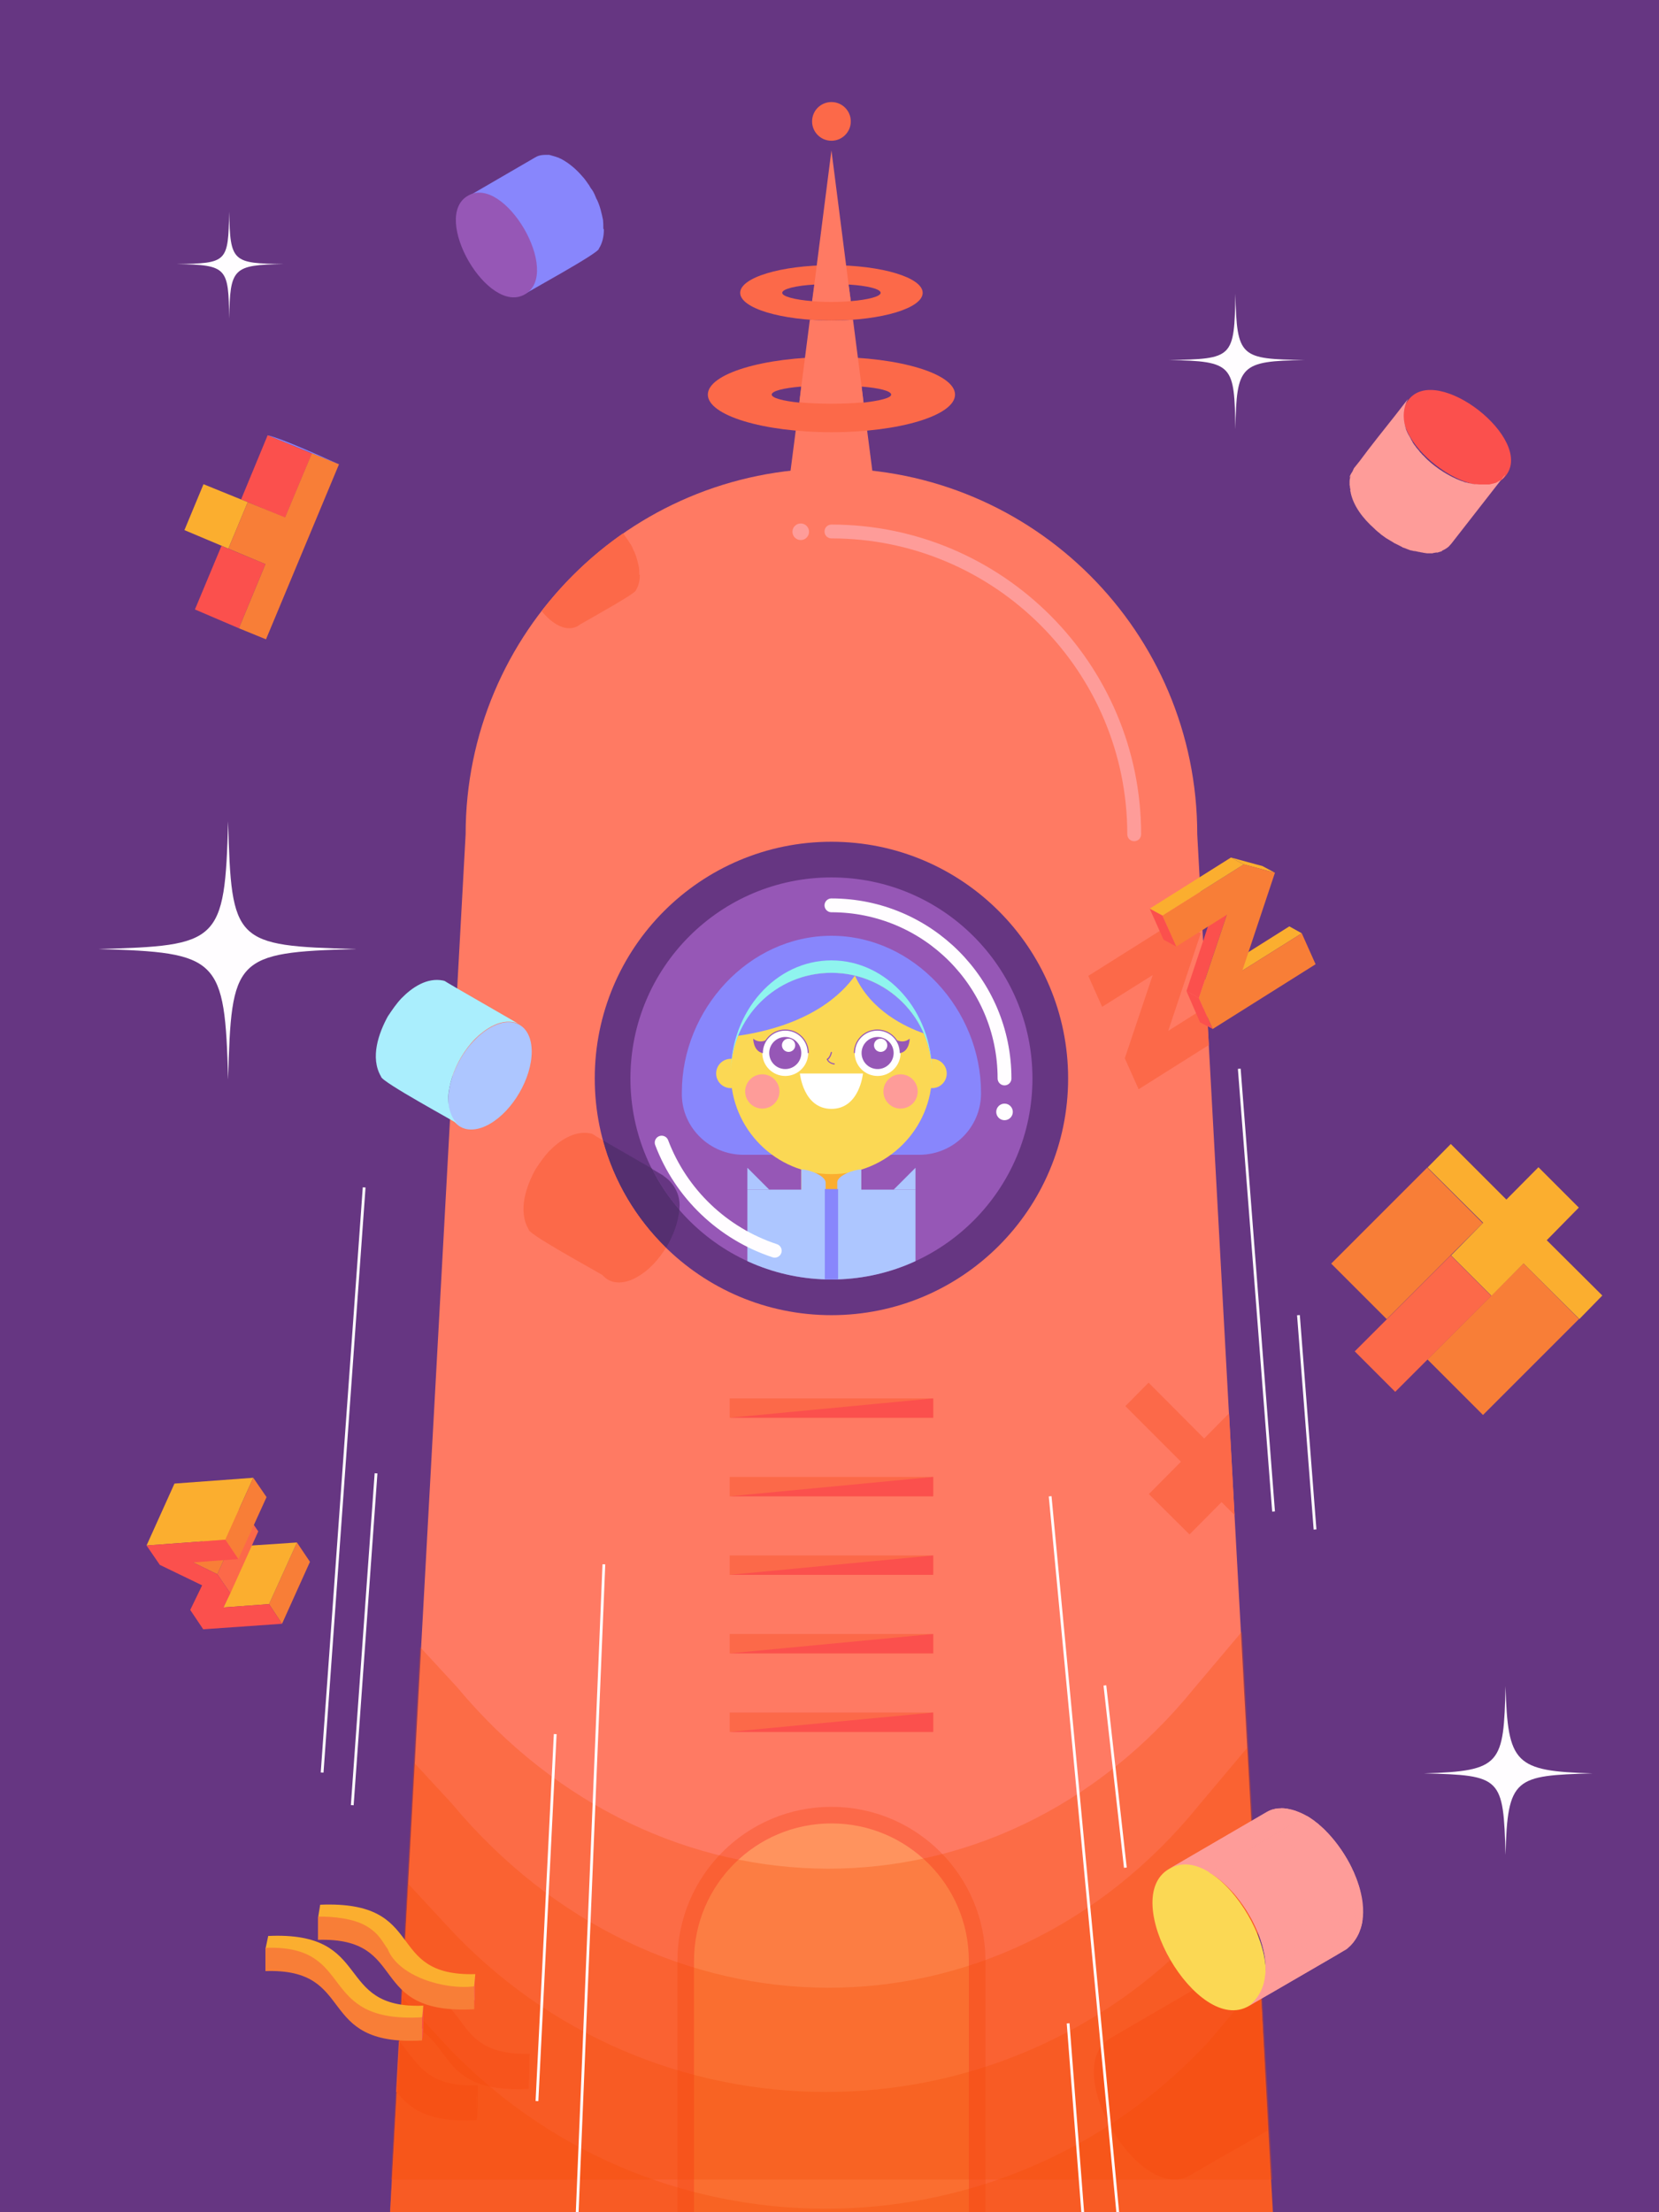 <?xml version="1.0" encoding="utf-8"?>
<!-- Generator: Adobe Illustrator 26.0.2, SVG Export Plug-In . SVG Version: 6.00 Build 0)  -->
<svg version="1.1" id="Layer_1" xmlns="http://www.w3.org/2000/svg" xmlns:xlink="http://www.w3.org/1999/xlink" x="0px" y="0px"
	 viewBox="0 0 600 800" style="enable-background:new 0 0 600 800;" xml:space="preserve">
<style type="text/css">
	.st0{fill:#663682;}
	.st1{enable-background:new    ;}
	.st2{fill:#8886FC;}
	.st3{fill:#9657B6;}
	.st4{fill:#803D32;}
	.st5{fill:#F87E37;}
	.st6{fill:#FBAE2F;}
	.st7{fill:#FC6949;}
	.st8{fill:#FB504D;}
	.st9{fill:#7F2827;}
	.st10{fill:#FF7A63;}
	.st11{clip-path:url(#SVGID_00000137128195577055845960000011886430227478785428_);}
	.st12{fill:#FBD854;}
	.st13{fill:#FFFFFF;}
	.st14{fill:#FE9C99;}
	.st15{fill:#8FF4EE;}
	.st16{fill:#ADC6FF;}
	.st17{clip-path:url(#SVGID_00000065074064058110247710000000134068558081926562_);fill:#ADC6FF;}
	.st18{clip-path:url(#SVGID_00000183966238238301515150000014340586817557178550_);fill:#ADC6FF;}
	.st19{clip-path:url(#SVGID_00000140011396697030517550000006615266113523794346_);fill:#ADC6FF;}
	.st20{clip-path:url(#SVGID_00000130640386628156268150000012640487931023796140_);fill:#8886FC;}
	.st21{fill:#AAEEFD;}
	.st22{fill:#FF935E;stroke:#FC6949;stroke-width:6;stroke-miterlimit:10;}
	.st23{fill:none;stroke:#FFFDFF;stroke-width:5;stroke-linecap:round;stroke-linejoin:round;stroke-miterlimit:10;}
	.st24{fill:#FFFDFF;}
	.st25{opacity:0.3;fill:#F34A04;enable-background:new    ;}
	.st26{fill:none;stroke:#FFFDFF;stroke-miterlimit:10;}
	.st27{clip-path:url(#SVGID_00000064352502156461553820000015420021339560994194_);enable-background:new    ;}
	.st28{clip-path:url(#SVGID_00000147221465099555519900000015983112034330790552_);enable-background:new    ;}
	.st29{fill:#552F70;}
</style>
<g>
	<rect x="-11" y="-15.1" class="st0" width="623.3" height="838.8"/>
	<g class="st1">
		<path class="st2" d="M218.2,82.4c0-0.9,0-1.9-0.1-2.8l0,0l0,0c-0.5-2.5-1.1-5.1-2.2-7.4c0,0,0-0.1-0.1-0.1c-0.5-1.2-1-2.5-1.7-3.5
			c0-0.1-0.1-0.1-0.1-0.1c-0.4-0.5-0.7-1.1-1-1.6c0-0.1-0.1-0.1-0.1-0.1c-0.3-0.4-0.6-0.9-0.9-1.3l0,0l0,0c-0.4-0.5-0.7-1-1.2-1.5
			l0,0l0,0c-2.2-2.6-4.8-4.9-7.8-6.5c-0.1,0-0.1-0.1-0.2-0.1c-0.2-0.1-0.4-0.1-0.6-0.3c-1.1-0.4-2.1-0.7-3.2-1c-0.1,0-0.2,0-0.3-0.1
			c-1.7,0-3.5-0.1-5.1,0.9l0,0l-25.3,14.7c6.4-3.2,13.2,2.3,17.2,7l0,0c0.4,0.5,0.8,1,1.2,1.5l0,0c3.1,4.1,5.2,8.9,6.1,13.9l0,0
			c0.7,4.5,0.4,10.4-3.9,12.9c1.4-1.1,28.2-15.6,27.7-17l0,0c1.3-2,1.8-4.5,1.8-6.9c0,0,0,0,0-0.1C218.2,82.9,218.2,82.7,218.2,82.4
			z"/>
		<g>
			<path class="st3" d="M169.2,70.8c13.3-7.9,34.1,27.9,20.7,35.6C176.5,114.3,155.8,78.5,169.2,70.8z"/>
		</g>
	</g>
	<g class="st1">
		<g>
			<path class="st4" d="M544.8,433.8l-3,3c2.2-2.2,12.6-12.7,14.6-14.7L544.8,433.8z"/>
		</g>
		<g>
			
				<rect x="519.2" y="470.1" transform="matrix(0.707 -0.707 0.707 0.707 -183.168 526.327)" class="st5" width="49.1" height="28.4"/>
		</g>
		<g>
			
				<rect x="484.4" y="435.4" transform="matrix(0.707 -0.707 0.707 0.707 -168.85 491.598)" class="st5" width="49.1" height="28.4"/>
		</g>
		<g>
			<polygon class="st6" points="579.5,468.5 571.2,477 551,456.9 539.4,468.6 524.8,454 536.4,442.2 516.3,422.2 524.7,413.7 
				544.8,433.8 556.4,422.1 571,436.7 559.4,448.5 			"/>
		</g>
		<g>
			
				<rect x="490.2" y="468.3" transform="matrix(0.707 -0.707 0.707 0.707 -187.696 504.172)" class="st7" width="49.1" height="20.7"/>
		</g>
	</g>
	<polygon class="st8" points="96,204 80.1,197.4 70.5,220.4 86.4,227.2 	"/>
	<polygon class="st8" points="112.8,164 96.8,157.4 87.2,180.6 103.1,187.2 	"/>
	<polygon class="st6" points="89.6,181.6 73.6,175.1 66.7,191.7 82.6,198.4 	"/>
	<g>
		<polygon class="st5" points="112.8,163.9 122.6,167.9 96.2,231.2 86.4,227.2 96,204 82.6,198.4 89.6,181.6 103.1,187.1 		"/>
	</g>
	<path class="st2" d="M122.6,167.9c-5.2-2.3-20.5-9.3-25.8-10.5C102.9,159.9,116.7,165.5,122.6,167.9z"/>
	<g class="st1">
		<g>
			<path class="st9" d="M68.8,582.2c3.2-6.6,15.1-31.5,18.1-37.5C83.7,551.3,71.8,576.2,68.8,582.2z"/>
		</g>
		<g>
			<polygon class="st5" points="97.3,580.1 107.4,557.8 112.1,564.8 102,587.2 			"/>
		</g>
		<g>
			<polygon class="st6" points="80.8,581.3 90.9,558.9 107.4,557.8 97.3,580.1 			"/>
		</g>
		<g>
			<polygon class="st7" points="78.6,569.3 88.7,546.9 93.4,553.8 83.3,576.2 			"/>
		</g>
		<g>
			<polygon class="st5" points="69.8,565 79.9,542.6 88.7,546.9 78.6,569.3 			"/>
		</g>
		<g>
			<polygon class="st6" points="53,558.9 63.1,536.5 91.6,534.4 81.5,556.8 			"/>
		</g>
		<g>
			<polygon class="st5" points="81.5,556.8 91.6,534.4 96.4,541.4 86.2,563.8 			"/>
		</g>
		<g>
			<polygon class="st8" points="81.5,556.8 86.2,563.8 69.8,565 78.6,569.3 83.3,576.2 80.8,581.3 97.3,580.1 102,587.2 73.5,589.2 
				68.8,582.2 73.1,573.3 57.8,565.9 53,558.9 			"/>
		</g>
	</g>
	<path class="st10" d="M460.6,805.8H140.8l27.6-504.1c0-73.1,59.2-132.3,132.3-132.3l0,0c73.1,0,132.3,59.2,132.3,132.3L460.6,805.8
		z"/>
	<circle class="st0" cx="300.7" cy="390" r="85.6"/>
	<g>
		<g>
			<circle id="SVGID_00000146498403876407919580000001156745619092857517_" class="st3" cx="300.7" cy="390" r="72.7"/>
		</g>
		<g>
			<defs>
				<circle id="SVGID_00000049192305250892107850000017006115434254194583_" cx="300.7" cy="390" r="72.7"/>
			</defs>
			<clipPath id="SVGID_00000099652377299280126760000001720168318217947037_">
				<use xlink:href="#SVGID_00000049192305250892107850000017006115434254194583_"  style="overflow:visible;"/>
			</clipPath>
			<g id="XMLID_5291_" style="clip-path:url(#SVGID_00000099652377299280126760000001720168318217947037_);">
				<g id="XMLID_5396_">
					<rect id="XMLID_5397_" x="289.8" y="418.5" class="st6" width="21.7" height="12"/>
				</g>
				<g id="XMLID_5394_">
					<path id="XMLID_5395_" class="st2" d="M246.6,395.9c0-0.3,0-0.6,0-0.9c0-29.9,24.2-56.6,54.1-56.6s54.1,26.8,54.1,56.7
						c0,0.2,0,0.3,0,0.5c-0.1,12.2-10.1,22-22.3,22h-63.7C256.8,417.6,246.7,407.9,246.6,395.9z"/>
				</g>
				<g id="XMLID_5392_">
					<circle id="XMLID_5393_" class="st12" cx="300.7" cy="388.2" r="36.4"/>
				</g>
				<g id="XMLID_5381_">
					<g id="XMLID_5390_">
						<path id="XMLID_5391_" class="st3" d="M325.7,380.8c3.3-0.8,3.3-5.2,3.3-5.2s-3.5,3.4-8-2.3
							C319.5,371.5,323.5,381.3,325.7,380.8z"/>
					</g>
					<g id="XMLID_5388_">
						<circle id="XMLID_5389_" class="st13" cx="317.4" cy="380.8" r="8.3"/>
					</g>
					<g id="XMLID_5386_">
						<circle id="XMLID_5387_" class="st3" cx="317.4" cy="380.8" r="5.8"/>
					</g>
					<g id="XMLID_5384_">
						<circle id="XMLID_5385_" class="st13" cx="318.5" cy="378" r="2.4"/>
					</g>
					<g id="XMLID_5382_">
						<path id="XMLID_5383_" class="st3" d="M308.8,380.8h0.4c0-4.5,3.6-8.1,8.1-8.1s8.1,3.6,8.1,8.1h0.4c0-4.7-3.8-8.5-8.5-8.5
							S308.8,376.1,308.8,380.8z"/>
					</g>
				</g>
				<g id="XMLID_5379_">
					<circle id="XMLID_5380_" class="st14" cx="325.7" cy="394.7" r="6.2"/>
				</g>
				<g id="XMLID_5377_">
					<path id="XMLID_5378_" class="st13" d="M312.1,388.2c0,0-1.2,12.8-11.4,12.8c-10.2,0-11.4-12.8-11.4-12.8H312.1z"/>
				</g>
				<g id="XMLID_5366_">
					<g id="XMLID_5375_">
						<path id="XMLID_5376_" class="st3" d="M275.7,380.8c-3.3-0.8-3.3-5.2-3.3-5.2s3.5,3.4,8-2.3
							C281.8,371.5,277.9,381.3,275.7,380.8z"/>
					</g>
					<g id="XMLID_5373_">
						<circle id="XMLID_5374_" class="st13" cx="284" cy="380.8" r="8.3"/>
					</g>
					<g id="XMLID_5371_">
						<circle id="XMLID_5372_" class="st3" cx="284" cy="380.8" r="5.8"/>
					</g>
					<g id="XMLID_5369_">
						<circle id="XMLID_5370_" class="st13" cx="285.2" cy="378" r="2.4"/>
					</g>
					<g id="XMLID_5367_">
						<path id="XMLID_5368_" class="st3" d="M275.5,380.8h0.4c0-4.5,3.6-8.1,8.1-8.1s8.1,3.6,8.1,8.1h0.4c0-4.7-3.8-8.5-8.5-8.5
							S275.5,376.1,275.5,380.8z"/>
					</g>
				</g>
				<g id="XMLID_5364_">
					<circle id="XMLID_5365_" class="st14" cx="275.7" cy="394.7" r="6.2"/>
				</g>
				<g id="XMLID_5362_">
					<path id="XMLID_5363_" class="st3" d="M301.8,385l0.1-0.4c-1.8-0.3-2.3-1.1-2.4-1.4c1.1-0.9,1.4-2.6,1.4-2.7l-0.4-0.1
						c0,0-0.3,1.8-1.4,2.5L299,383v0.1C299.1,383.2,299.4,384.6,301.8,385z"/>
				</g>
				<g id="XMLID_5360_">
					<circle id="XMLID_5361_" class="st12" cx="264.3" cy="388.2" r="5.3"/>
				</g>
				<g id="XMLID_5358_">
					<circle id="XMLID_5359_" class="st12" cx="337.1" cy="388.2" r="5.3"/>
				</g>
				<g id="XMLID_5356_">
					<path id="XMLID_5357_" class="st2" d="M309.2,352.8c-4.7,6.7-16.3,18-42.4,21.8c5.4-13.4,18.5-22.8,33.8-22.8
						C303.6,351.8,306.5,352.1,309.2,352.8z"/>
				</g>
				<g id="XMLID_5354_">
					<path id="XMLID_5355_" class="st2" d="M334.1,373.7c-6.6-2.3-19.2-8.2-24.9-20.9C320.4,355.5,329.6,363.4,334.1,373.7z"/>
				</g>
				<g id="XMLID_5351_">
					<g id="XMLID_5352_">
						<path id="XMLID_5353_" class="st15" d="M337.1,388.2c0-22.6-16.3-40.9-36.4-40.9s-36.4,18.3-36.4,40.9
							c0-20.1,16.3-36.4,36.4-36.4C320.8,351.8,337.1,368.1,337.1,388.2z"/>
					</g>
				</g>
				<g id="XMLID_5330_">
					<path id="XMLID_5331_" class="st16" d="M311.5,422.9L311.5,422.9v7.5h-8.7v-2.8C302.8,425.1,308.9,422.9,311.5,422.9z"/>
				</g>
				<g id="XMLID_5328_">
					<path id="XMLID_5329_" class="st16" d="M289.8,422.9L289.8,422.9v7.5h8.8v-2.8C298.5,425.1,292.5,422.9,289.8,422.9z"/>
				</g>
			</g>
		</g>
		<g>
			<defs>
				<circle id="SVGID_00000155850708652468113740000003179934378091434159_" cx="300.7" cy="390" r="72.7"/>
			</defs>
			<clipPath id="SVGID_00000152978861899017759350000008591082218915679153_">
				<use xlink:href="#SVGID_00000155850708652468113740000003179934378091434159_"  style="overflow:visible;"/>
			</clipPath>
			
				<rect x="270.3" y="430.2" style="clip-path:url(#SVGID_00000152978861899017759350000008591082218915679153_);fill:#ADC6FF;" width="60.8" height="41.3"/>
		</g>
		<g>
			<defs>
				<circle id="SVGID_00000024724506656489309780000001756558553520443816_" cx="300.7" cy="390" r="72.7"/>
			</defs>
			<clipPath id="SVGID_00000068673706175117640060000008338224871116651138_">
				<use xlink:href="#SVGID_00000024724506656489309780000001756558553520443816_"  style="overflow:visible;"/>
			</clipPath>
			<polygon style="clip-path:url(#SVGID_00000068673706175117640060000008338224871116651138_);fill:#ADC6FF;" points="270.3,430.2 
				270.3,422.3 278.2,430.2 			"/>
		</g>
		<g>
			<defs>
				<circle id="SVGID_00000040552740096478117960000014753242721040168633_" cx="300.7" cy="390" r="72.7"/>
			</defs>
			<clipPath id="SVGID_00000042732256490009266420000017404127345394332574_">
				<use xlink:href="#SVGID_00000040552740096478117960000014753242721040168633_"  style="overflow:visible;"/>
			</clipPath>
			<polygon style="clip-path:url(#SVGID_00000042732256490009266420000017404127345394332574_);fill:#ADC6FF;" points="331.1,430.2 
				331.1,422.3 323.2,430.2 			"/>
		</g>
		<g>
			<defs>
				<circle id="SVGID_00000060002621329054075250000017093535609007485604_" cx="300.7" cy="390" r="72.7"/>
			</defs>
			<clipPath id="SVGID_00000009562734610936128700000015428801207692496535_">
				<use xlink:href="#SVGID_00000060002621329054075250000017093535609007485604_"  style="overflow:visible;"/>
			</clipPath>
			
				<rect x="298.3" y="430" style="clip-path:url(#SVGID_00000009562734610936128700000015428801207692496535_);fill:#8886FC;" width="4.8" height="33.9"/>
		</g>
	</g>
	<g class="st1">
		<g>
			<path class="st16" d="M177.2,371.7c8.3-4.8,15.1-1,15.1,8.6s-6.8,21.3-15.1,26.1c-8.3,4.8-15.1,1-15.1-8.6
				C162.1,388.2,168.8,376.5,177.2,371.7z"/>
		</g>
		<path class="st21" d="M162.2,395.5c0.9-7.2,4.2-13.9,9.1-19.3l0,0c4.1-4.2,10.5-8.6,16.4-5.9c0.1,0,0.1,0.1,0.1,0.1
			c-0.1-0.1-26.1-15-26.1-15.1c0,0-0.1,0-0.1-0.1c-0.2-0.1-0.5-0.2-0.6-0.4c-0.3,0-0.5-0.2-0.7-0.2c-5.8-1.2-11.2,2.4-15.1,6.4l0,0
			c-1.8,1.9-3.3,4.1-4.7,6.2c0,0,0,0.1-0.1,0.1c-3.5,6.3-6.6,15.2-2.6,22c-0.2,1.8,27.2,16.5,28.7,17.7
			C163.4,405.5,161.7,400.4,162.2,395.5C162.2,395.9,162.2,395.8,162.2,395.5z"/>
	</g>
	<rect x="263.9" y="505.7" class="st7" width="73.6" height="7"/>
	<rect x="263.9" y="534.1" class="st7" width="73.6" height="7"/>
	<rect x="263.9" y="562.5" class="st7" width="73.6" height="7"/>
	<rect x="263.9" y="590.9" class="st7" width="73.6" height="7"/>
	<rect x="263.9" y="619.3" class="st7" width="73.6" height="7"/>
	<path class="st22" d="M353.3,829.2H248V709.1c0-29.1,23.6-52.7,52.7-52.7l0,0c29.1,0,52.7,23.6,52.7,52.7v120.1H353.3z"/>
	<path class="st23" d="M300.7,327.4c34.6,0,62.6,28,62.6,62.6"/>
	<circle class="st24" cx="363.3" cy="402.1" r="3"/>
	<polygon class="st7" points="423,334.4 393.6,352.9 398.6,364.1 416.9,352.6 406.8,382.7 411.8,393.9 437.2,377.9 436.4,364 
		422.5,372.8 434.3,337.4 	"/>
	<circle class="st14" cx="289.6" cy="192.3" r="3"/>
	<path class="st23" d="M280.2,452.3c-18.8-6.2-33.9-20.6-40.9-39.1"/>
	<path class="st14" d="M410.2,304.2c-1.4,0-2.5-1.1-2.5-2.5c0-59-48-107-107-107c-1.4,0-2.5-1.1-2.5-2.5s1.1-2.5,2.5-2.5
		c61.7,0,112,50.2,112,112C412.7,303.1,411.6,304.2,410.2,304.2z"/>
	<g class="st1">
		<g>
			<polygon class="st6" points="466.3,335 470.8,337.5 449.3,351 444.7,348.6 			"/>
		</g>
		<g>
			<polygon class="st8" points="429.1,358.4 433.6,360.9 438.6,372.1 434,369.7 			"/>
		</g>
		<g>
			<polygon class="st8" points="439.1,328.3 443.7,330.8 433.6,360.9 429.1,358.4 			"/>
		</g>
		<g>
			<polygon class="st6" points="456.6,313.2 461.1,315.6 449.8,312.6 445.2,310.1 			"/>
		</g>
		<g>
			<polygon class="st5" points="449.8,312.6 461.1,315.6 449.3,351 470.8,337.5 475.8,348.7 438.6,372.1 433.6,360.9 443.7,330.8 
				425.4,342.3 420.4,331.1 			"/>
		</g>
		<g>
			<polygon class="st6" points="445.2,310.1 449.8,312.6 420.4,331.1 415.8,328.6 			"/>
		</g>
		<g>
			<polygon class="st8" points="415.8,328.6 420.4,331.1 425.4,342.3 420.8,339.8 			"/>
		</g>
	</g>
	<polygon class="st7" points="444.5,511.1 435.5,520.2 415.4,500 407,508.5 427.1,528.6 415.5,540.3 430.2,554.9 441.8,543.2 
		446.5,547.9 	"/>
	<path class="st7" d="M172.3,766.7l0.1-1c0,0.4,0,0.8,0,1.1c0.5-2.7,0.4-9.8,0.4-12.7c-19,0.8-21.9-8.5-28.5-16l-1,18.3
		C148.2,762.4,154.6,767.7,172.3,766.7z M172.3,758.4h0.1l0.1-1.2c-0.1,1.6-0.1,3.5-0.1,5.3h-0.1V758.4z"/>
	<path class="st7" d="M191.2,755.4v-3.3h0.1c0,1.4,0.1,2.6,0.1,3.4c0-2.4,0-7.9,0.1-11.3l0.1-1.5h-0.1v-0.1v0.1
		c-30,0.8-19.4-21.6-46-24.8l-0.7,13.2C165.1,735.6,156.3,757.3,191.2,755.4z M191.2,746.8c0,0.1,0,0.2,0,0.2l0,0V746.8z"/>
	<path class="st7" d="M456,721c-0.2-0.2-0.4-0.4-0.7-0.5l0,0c-0.3-0.2-0.6-0.5-0.9-0.7l0,0c-0.1,0-0.1-0.1-0.2-0.1
		c-0.5-0.4-1-0.7-1.5-1.1l0,0c-0.2-0.1-0.4-0.2-0.6-0.3s-0.4-0.3-0.6-0.4l0,0c-0.1,0-0.1-0.1-0.2-0.1c-0.1-0.1-0.3-0.2-0.4-0.2
		c-0.2-0.1-0.5-0.3-0.8-0.4c-0.3-0.1-0.5-0.3-0.8-0.4l0,0c0,0,0,0-0.1,0l0,0c-0.1,0-0.1,0-0.1-0.1c-0.5-0.2-0.9-0.4-1.4-0.5l0,0
		c-0.3-0.1-0.5-0.2-0.8-0.3h-0.1c0,0,0,0-0.1,0l0,0c-0.2-0.1-0.5-0.1-0.8-0.2c-0.3-0.1-0.7-0.2-1-0.2l0.1-0.1
		c-0.3,0-0.6-0.1-0.9-0.1H444l0,0h0.1c-0.3,0-0.5-0.1-0.8-0.1l0,0c-0.4,0-0.7,0-1,0l0,0c-0.4,0-0.7,0-1.1,0.1l0.1-0.1
		c-0.4,0.1-0.8,0.1-1.2,0.2H440c-0.1,0-0.1,0-0.2,0l0.1-0.1c-0.5,0.1-0.9,0.2-1.4,0.4l-0.2,0.1l0,0l0.2-0.1
		c-0.5,0.2-1.1,0.5-1.6,0.8L401.7,737c-18.8,10.7,10.2,60.6,28.8,49.6l8.2-4.8c5.8-3.3,13.5-7.6,19.8-11.4L456,721z"/>
	<g class="st1">
		<g>
			<path class="st8" d="M544.6,172c-10.2,13.3-45.6-14.3-35.2-27.4C519.6,131.2,555,158.8,544.6,172z"/>
		</g>
		<path class="st14" d="M542.1,174c-0.1,0-0.1,0.1-0.2,0.1l0,0l0,0l0,0c-0.2,0.1-0.3,0.2-0.5,0.3c-0.3,0.2-0.7,0.3-1.1,0.4
			c-0.1,0-0.2,0.1-0.4,0.1s-0.3,0.1-0.5,0.1c-0.1,0-0.2,0.1-0.4,0.1l0,0l0,0l0,0c-0.2,0.1-0.5,0.1-0.7,0.1l0,0l0,0l0,0
			c-0.1,0-0.1,0-0.2,0c-0.1,0-0.2,0-0.4,0c0,0,0,0-0.1,0l0,0l0,0l0,0c-0.2,0-0.5,0-0.7,0s-0.5,0-0.7,0c-0.1,0-0.3,0-0.4,0
			c-0.1,0-0.3,0-0.4,0c-0.1,0-0.2,0-0.3,0c-0.4,0-0.8-0.1-1.2-0.1c-0.1,0-0.3,0-0.4,0l0,0c0,0-0.1,0-0.2,0c-0.3-0.1-0.5-0.1-0.7-0.1
			c-0.3-0.1-0.5-0.1-0.8-0.2c-0.2,0-0.5-0.1-0.7-0.1c-0.1,0-0.2-0.1-0.3-0.1c-0.2-0.1-0.3-0.1-0.5-0.1c-0.1,0-0.2-0.1-0.4-0.1
			c-0.2-0.1-0.5-0.1-0.7-0.3l0,0l0,0l0,0c-0.1,0-0.2-0.1-0.4-0.1h-0.1c-0.1-0.1-0.3-0.1-0.4-0.2h-0.1c-4.1-1.6-8.3-4.2-11.9-7.5
			c0,0,0,0-0.1-0.1l-0.1-0.1c-0.2-0.2-0.5-0.5-0.7-0.7c-0.1-0.1-0.2-0.3-0.4-0.4c-0.1-0.2-0.3-0.3-0.5-0.5l-0.1-0.1
			c-0.2-0.2-0.3-0.4-0.5-0.6c-0.3-0.2-0.4-0.4-0.6-0.7l0,0c-0.2-0.2-0.3-0.4-0.5-0.6l0,0c-0.2-0.3-0.4-0.4-0.6-0.7s-0.3-0.5-0.5-0.7
			s-0.3-0.4-0.5-0.7l-0.1,0.1l0,0l0.1-0.1c-0.2-0.2-0.3-0.5-0.4-0.7c-0.2-0.3-0.3-0.5-0.4-0.7c-0.1-0.3-0.3-0.5-0.4-0.8l-0.1,0.1
			l0,0l0.1-0.1c-0.2-0.2-0.2-0.4-0.4-0.7l0,0c-0.2-0.2-0.2-0.4-0.4-0.7c-0.1-0.2-0.2-0.4-0.3-0.6c-0.1-0.2-0.2-0.6-0.3-0.7
			c-0.1-0.3-0.2-0.5-0.2-0.8c-0.1-0.2-0.2-0.4-0.2-0.6c-0.9-3.3-0.7-6.6,1-9.8l-4.5,5.8c-3.9,4.9-9.4,11.8-13,16.7l-2,2.5
			c-0.2,0.4-0.4,0.8-0.5,1.1c-0.8,1.2-1.2,2.1-1,2.3l0.4-0.5v0.1l-0.3,0.4c-0.1,0.4-0.2,0.8-0.2,1.2c0,0.3,0,0.6,0,0.9l0,0
			c0,0.3,0,0.6,0,0.9l0.1-0.2c0,0.1,0,0.1,0,0.2v0.1c0,0.2,0,0.5,0.1,0.8c0,0.2,0.1,0.4,0.1,0.6v0.1l-0.1,0.1
			c0.1,0.2,0.1,0.4,0.2,0.6v0.1l0,0v0.1c1,4.7,4.3,9.2,8.6,13c0.1,0.1,0.3,0.3,0.4,0.4c0.3,0.2,0.5,0.5,0.8,0.7
			c0.4,0.3,0.9,0.7,1.2,1l0,0l0,0l0,0c0.6,0.4,1.2,0.9,1.8,1.3c0.5,0.3,1,0.6,1.5,0.9c0.3,0.2,0.7,0.4,1,0.6
			c0.3,0.2,0.6,0.4,0.9,0.5s0.5,0.3,0.8,0.4s0.5,0.3,0.8,0.4l0,0c0.2,0.1,0.5,0.3,0.8,0.4l0,0c0,0,0,0,0.1,0l-0.1,0.1
			c0.3,0.1,0.6,0.2,0.9,0.3c0.2,0.1,0.4,0.1,0.5,0.2c0.4,0.2,0.9,0.3,1.3,0.5l0,0c0.3,0.1,0.6,0.2,0.9,0.2l0,0
			c0.3,0.1,0.6,0.2,0.9,0.2l0,0c0.1,0,0.1,0,0.2,0c0.5,0.1,1,0.2,1.4,0.3l0,0c0.2,0,0.3,0,0.5,0.1c0.2,0,0.4,0.1,0.6,0.1l0,0h0.1
			c0.1,0,0.3,0.1,0.4,0.1c0.2,0,0.4,0.1,0.7,0.1c0.2,0,0.4,0.1,0.7,0.1l0,0l0,0l0,0c0.2,0,0.4,0,0.6,0c0.2,0,0.5,0,0.7,0l0,0
			c0.2,0,0.4,0,0.7,0V200c0,0,0,0,0.1,0l0,0c0.2,0,0.4-0.1,0.6-0.1l0,0c0.2,0,0.4-0.1,0.6-0.1h0.1l0,0h0.1l-0.1,0.1
			c0.2-0.1,0.5-0.1,0.7-0.2c0.2-0.1,0.4-0.1,0.6-0.2l0,0c0,0,0,0,0.1,0l0,0l0,0c0.3-0.1,0.5-0.2,0.6-0.3v-0.1
			c0.3-0.1,0.5-0.2,0.8-0.4l-0.1,0.1c0.3-0.2,0.5-0.3,0.8-0.5l0,0l0.1-0.1l-0.1,0.1c0.3-0.2,0.6-0.4,0.9-0.7c0.3-0.3,0.6-0.7,0.9-1
			l19.5-25C543.9,172.8,543.1,173.5,542.1,174z"/>
	</g>
	<circle class="st7" cx="300.7" cy="43.9" r="7"/>
	<path class="st10" d="M289.1,145.5l-4.1,31.8h31.4l-4.1-31.8c-3.4,0.3-7.4,0.5-11.6,0.5S292.4,145.9,289.1,145.5z"/>
	<ellipse class="st7" cx="300.7" cy="105.9" rx="33" ry="10"/>
	<ellipse class="st7" cx="300.7" cy="142.7" rx="44.7" ry="13.6"/>
	<path class="st0" d="M279.1,142.7c0,1.2,4,2.3,10,2.9l0.7-5.8C283.4,140.3,279.1,141.4,279.1,142.7z"/>
	<path class="st0" d="M322.3,142.7c0-1.3-4.3-2.4-10.7-2.9l0.7,5.8C318.3,144.9,322.3,143.9,322.3,142.7z"/>
	<path class="st0" d="M282.9,105.9c0,1.3,4.5,2.5,10.9,3l0.8-6C287.7,103.3,282.9,104.5,282.9,105.9z"/>
	<path class="st0" d="M318.5,105.9c0-1.4-4.8-2.6-11.6-3l0.8,6C314,108.4,318.5,107.2,318.5,105.9z"/>
	<path class="st10" d="M306.9,102.9l-6.2-48.5l-6.2,48.5l-0.8,6c2.1,0.2,4.5,0.3,7,0.3s4.8-0.1,7-0.3L306.9,102.9z"/>
	<path class="st10" d="M308.5,115.6c-2.5,0.2-5.1,0.3-7.8,0.3c-2.7,0-5.3-0.1-7.8-0.3l-3.1,24.1l-0.7,5.8c3.4,0.3,7.4,0.5,11.6,0.5
		s8.3-0.2,11.6-0.5l-0.7-5.8L308.5,115.6z"/>
	<polygon class="st8" points="337.5,512.7 263.9,512.7 337.5,505.7 	"/>
	<polygon class="st8" points="337.5,541.1 263.9,541.1 337.5,534.1 	"/>
	<polygon class="st8" points="337.5,569.5 263.9,569.5 337.5,562.5 	"/>
	<polygon class="st8" points="337.5,597.9 263.9,597.9 337.5,590.9 	"/>
	<polygon class="st8" points="337.5,626.3 263.9,626.3 337.5,619.3 	"/>
	<path class="st25" d="M151.9,595.6l-10.5,192.6h318.8l-11-198.2l-17.3,20.5c-70.8,87.3-194,86.9-266.7-0.5L151.9,595.6z"/>
	<line class="st26" x1="131.7" y1="429.4" x2="116.5" y2="641"/>
	<line class="st26" x1="136" y1="532.8" x2="127.4" y2="652.8"/>
	<path class="st25" d="M149.9,637.6l-10.7,195.2h323.1l-11.1-200.9l-17.5,20.8c-71.7,88.5-196.6,88-270.3-0.5L149.9,637.6z"/>
	<line class="st26" x1="448.2" y1="386.5" x2="460.6" y2="546.6"/>
	<line class="st26" x1="469.6" y1="475.6" x2="475.6" y2="553.1"/>
	<path class="st25" d="M147.6,681.2l-10.8,198.2h328l-11.3-204l-17.8,21.1c-74,80.2-200.7,80-274.4-0.5L147.6,681.2z"/>
	<path class="st25" d="M145.5,722.4l-11,200.9H467l-11.5-206.8l-18,21.4c-75,81.3-203.5,81.1-278.2-0.5L145.5,722.4z"/>
	<g class="st1">
		<g class="st1">
			<g>
				<path id="SVGID_1_" class="st14" d="M422.9,675.8l35.2-20.5c3.7-2.2,8.8-1.8,14.5,1.4l-35.2,20.5
					C431.7,673.9,426.6,673.6,422.9,675.8z"/>
			</g>
			<g>
				<g>
					<g>
						<g>
							<g>
								<defs>
									<path id="SVGID_00000033344269783085499580000005304865382447404937_" d="M422.9,675.8l35.2-20.5c3.7-2.2,8.8-1.8,14.5,1.4
										l-35.2,20.5C431.7,673.9,426.6,673.6,422.9,675.8z"/>
								</defs>
								<clipPath id="SVGID_00000071524938243013564680000012212497828403486595_">
									<use xlink:href="#SVGID_00000033344269783085499580000005304865382447404937_"  style="overflow:visible;"/>
								</clipPath>
								<g style="clip-path:url(#SVGID_00000071524938243013564680000012212497828403486595_);enable-background:new    ;">
									<path class="st14" d="M422.9,675.8l35.2-20.5c0.5-0.3,1.1-0.6,1.6-0.8L424.5,675C424,675.2,423.4,675.5,422.9,675.8"/>
									<path class="st14" d="M424.5,675l35.2-20.5c0.5-0.2,0.9-0.3,1.4-0.4L426,674.6C425.5,674.7,425,674.9,424.5,675"/>
									<path class="st14" d="M426,674.6l35.2-20.5c0.4-0.1,0.8-0.1,1.2-0.2l-35.3,20.6C426.7,674.5,426.3,674.5,426,674.6"/>
									<path class="st14" d="M427.1,674.5l35.2-20.5c0.3,0,0.7,0,1.1,0l-35.2,20.4C427.8,674.4,427.5,674.4,427.1,674.5"/>
									<path class="st14" d="M428.2,674.4l35.2-20.5c0.3,0,0.6,0,1,0l-35.3,20.5C428.8,674.4,428.5,674.4,428.2,674.4"/>
									<path class="st14" d="M429.1,674.4l35.2-20.5c0.3,0,0.6,0.1,0.9,0.1L430,674.5C429.7,674.5,429.4,674.5,429.1,674.4"/>
									<path class="st14" d="M430,674.5l35.2-20.5c0.3,0,0.6,0.1,0.9,0.1l-35.2,20.6C430.6,674.6,430.3,674.6,430,674.5"/>
									<path class="st14" d="M430.9,674.7l35.2-20.5c0.3,0.1,0.6,0.1,0.8,0.2l-35.1,20.5C431.5,674.8,431.2,674.7,430.9,674.7"/>
									<path class="st14" d="M431.8,674.9l35.2-20.5c0.3,0.1,0.6,0.1,0.8,0.2l-35.2,20.5C432.3,675,432,674.9,431.8,674.9"/>
									<path class="st14" d="M432.6,675.1l35.3-20.5c0.3,0.1,0.5,0.2,0.8,0.3l-35.3,20.5C433.2,675.3,432.9,675.2,432.6,675.1"/>
									<path class="st14" d="M433.4,675.4l35.2-20.5c0.3,0.1,0.5,0.2,0.8,0.3l-35.2,20.5C434,675.6,433.7,675.5,433.4,675.4"/>
									<path class="st14" d="M434.2,675.7l35.2-20.5c0.3,0.1,0.5,0.2,0.8,0.3L435.1,676C434.8,675.9,434.5,675.8,434.2,675.7"/>
									<path class="st14" d="M435.1,676l35.2-20.5c0.3,0.1,0.5,0.3,0.8,0.4l-35.2,20.5C435.6,676.3,435.3,676.1,435.1,676"/>
									<path class="st14" d="M435.9,676.4l35.2-20.5c0.3,0.1,0.6,0.3,0.8,0.4l-35.2,20.5C436.4,676.7,436.2,676.5,435.9,676.4"/>
									<path class="st14" d="M436.7,676.8l35.2-20.5c0.2,0.1,0.4,0.2,0.6,0.4l-35.1,20.5C437.2,677.1,436.9,677,436.7,676.8"/>
								</g>
							</g>
						</g>
					</g>
				</g>
			</g>
		</g>
		<g>
			<path class="st12" d="M422.9,675.8c18.6-11,47.6,38.9,28.8,49.6C433.1,736.4,404.1,686.5,422.9,675.8z"/>
		</g>
		<g class="st1">
			<g>
				<path id="SVGID_00000151509203629686715430000015718468026832533893_" class="st14" d="M487,704.9l-35.3,20.5
					c14.8-12-0.5-40.5-14.4-48.3l35.2-20.5C486.5,664.5,501.7,692.8,487,704.9z"/>
			</g>
			<g>
				<g>
					<g>
						<g>
							<g>
								<defs>
									<path id="SVGID_00000016077718808756536930000003227898366444303776_" d="M487,704.9l-35.3,20.5
										c14.8-12-0.5-40.5-14.4-48.3l35.2-20.5C486.5,664.5,501.7,692.8,487,704.9z"/>
								</defs>
								<clipPath id="SVGID_00000074413083321514629010000018239961345717406607_">
									<use xlink:href="#SVGID_00000016077718808756536930000003227898366444303776_"  style="overflow:visible;"/>
								</clipPath>
								<g style="clip-path:url(#SVGID_00000074413083321514629010000018239961345717406607_);enable-background:new    ;">
									<path class="st14" d="M437.4,677.2l35.2-20.5c0.1,0,0.1,0.1,0.2,0.1l-35.2,20.5C437.5,677.3,437.4,677.2,437.4,677.2"/>
									<path class="st14" d="M437.6,677.3l35.2-20.5c0.3,0.2,0.6,0.3,0.9,0.5l-35.3,20.5C438.1,677.7,437.9,677.5,437.6,677.3"/>
									<path class="st14" d="M438.4,677.8l35.2-20.5c0.3,0.2,0.6,0.4,0.9,0.6l-35.2,20.5C439,678.2,438.7,678,438.4,677.8"/>
									<path class="st14" d="M439.3,678.4l35.2-20.5c0.3,0.2,0.6,0.4,0.9,0.6L440.2,679C439.9,678.8,439.6,678.6,439.3,678.4"/>
									<path class="st14" d="M440.2,679l35.2-20.4c0.3,0.2,0.6,0.4,0.9,0.7l-35.2,20.4C440.8,679.5,440.5,679.3,440.2,679"/>
									<path class="st14" d="M441.1,679.7l35.2-20.5c0.3,0.2,0.6,0.5,0.9,0.7L442,680.5C441.7,680.2,441.4,680,441.1,679.7"/>
									<path class="st14" d="M442,680.5l35.2-20.5c0.3,0.3,0.6,0.5,0.9,0.8l-35.2,20.5C442.6,681,442.3,680.7,442,680.5"/>
									<path class="st14" d="M442.9,681.3l35.2-20.5c0.3,0.3,0.6,0.5,0.9,0.8l-35.2,20.5C443.5,681.8,443.2,681.5,442.9,681.3"/>
									<path class="st14" d="M443.8,682.1l35.2-20.5c0.3,0.3,0.6,0.6,0.9,0.8l-35.3,20.5C444.4,682.6,444.1,682.4,443.8,682.1"/>
									<path class="st14" d="M444.6,682.9l35.3-20.4c0.3,0.3,0.6,0.6,0.8,0.9l-35.2,20.4C445.2,683.5,444.9,683.2,444.6,682.9"/>
									<path class="st14" d="M445.5,683.8l35.2-20.5c0.3,0.3,0.5,0.6,0.8,0.9l-35.2,20.5C446,684.4,445.7,684.1,445.5,683.8"/>
									<path class="st14" d="M446.3,684.7l35.2-20.5c0.3,0.3,0.5,0.6,0.8,0.9l-35.2,20.5C446.8,685.3,446.5,685,446.3,684.7"/>
									<path class="st14" d="M447.1,685.6l35.2-20.5c0.3,0.3,0.5,0.6,0.8,1l-35.3,20.5C447.6,686.3,447.3,685.9,447.1,685.6"/>
									<path class="st14" d="M447.8,686.6l35.3-20.5c0.3,0.4,0.6,0.8,0.9,1.2l-35.3,20.5C448.5,687.4,448.1,687,447.8,686.6"/>
									<path class="st14" d="M448.7,687.8l35.3-20.5c0.4,0.6,0.9,1.2,1.3,1.8L450,689.6C449.6,689,449.2,688.4,448.7,687.8"/>
									<path class="st14" d="M450,689.6l35.3-20.5c0.5,0.8,1,1.6,1.5,2.4L451.5,692C451.1,691.2,450.6,690.4,450,689.6"/>
									<path class="st14" d="M451.5,692l35.3-20.5c0.3,0.6,0.7,1.2,1,1.8l-35.2,20.5C452.2,693.2,451.9,692.6,451.5,692"/>
									<path class="st14" d="M452.6,693.8l35.2-20.5c0.2,0.4,0.4,0.8,0.6,1.2L453.2,695C453,694.6,452.8,694.2,452.6,693.8"/>
									<path class="st14" d="M453.2,695l35.2-20.5c0.2,0.4,0.4,0.7,0.5,1.1l-35.2,20.5C453.5,695.7,453.4,695.4,453.2,695"/>
									<path class="st14" d="M453.7,696.1l35.2-20.5c0.2,0.3,0.3,0.7,0.4,1l-35.1,20.5C454,696.8,453.9,696.4,453.7,696.1"/>
									<path class="st14" d="M454.2,697.1l35.2-20.5c0.1,0.3,0.3,0.6,0.4,1l-35.2,20.5C454.4,697.7,454.3,697.4,454.2,697.1"/>
									<path class="st14" d="M454.6,698.1l35.2-20.5c0.1,0.3,0.3,0.7,0.4,1L455,699C454.8,698.7,454.7,698.4,454.6,698.1"/>
									<path class="st14" d="M455,699l35.2-20.4c0.1,0.3,0.3,0.7,0.4,1L455.3,700C455.2,699.7,455.1,699.4,455,699"/>
									<path class="st14" d="M455.3,700l35.3-20.4c0.1,0.3,0.2,0.7,0.4,1l-35.3,20.5C455.6,700.7,455.5,700.4,455.3,700"/>
									<path class="st14" d="M455.7,701.1l35.2-20.5c0.1,0.4,0.2,0.7,0.3,1.1L456,702.1C455.9,701.8,455.8,701.4,455.7,701.1"/>
									<path class="st14" d="M456,702.1l35.3-20.5c0.1,0.4,0.2,0.7,0.3,1.1l-35.2,20.5C456.3,702.8,456.1,702.5,456,702.1"/>
									<path class="st14" d="M456.4,703.2l35.2-20.5c0.1,0.4,0.2,0.7,0.3,1.1l-35.3,20.5C456.5,703.9,456.5,703.6,456.4,703.2"/>
									<path class="st14" d="M456.6,704.3l35.2-20.5c0.1,0.4,0.2,0.7,0.2,1.1l-35.1,20.5C456.8,705,456.7,704.6,456.6,704.3"/>
									<path class="st14" d="M456.9,705.4l35.2-20.5c0.1,0.4,0.1,0.7,0.2,1.1l-35.2,20.4C457,706.1,457,705.7,456.9,705.4"/>
									<path class="st14" d="M457.1,706.4l35.2-20.5c0.1,0.3,0.1,0.7,0.2,1l-35.2,20.5C457.2,707.1,457.2,706.8,457.1,706.4"/>
									<path class="st14" d="M457.3,707.4l35.2-20.5c0.1,0.3,0.1,0.7,0.1,1l-35.2,20.6C457.4,708.1,457.3,707.8,457.3,707.4"/>
									<path class="st14" d="M457.4,708.5l35.2-20.5c0,0.3,0.1,0.7,0.1,1l-35.2,20.5C457.5,709.1,457.5,708.8,457.4,708.5"/>
									<path class="st14" d="M457.5,709.5l35.2-20.5c0,0.3,0.1,0.7,0.1,1l-35.2,20.5C457.6,710.1,457.6,709.8,457.5,709.5"/>
									<path class="st14" d="M457.6,710.5l35.2-20.5c0,0.3,0,0.7,0,1l-35.1,20.4C457.7,711.1,457.6,710.8,457.6,710.5"/>
									<path class="st14" d="M457.7,711.4l35.2-20.5c0,0.3,0,0.6,0,0.9c0,0,0,0,0,0.1l-35.2,20.5
										C457.7,712.2,457.7,711.7,457.7,711.4"/>
									<path class="st14" d="M457.7,712.4l35.2-20.5c0,0.3,0,0.7,0,1l-35.3,20.5C457.7,713.1,457.7,712.8,457.7,712.4"/>
									<path class="st14" d="M457.6,713.4l35.2-20.5c0,0.3,0,0.6-0.1,1l-35.1,20.5C457.6,714,457.6,713.7,457.6,713.4"/>
									<path class="st14" d="M457.6,714.4l35.2-20.5c0,0.3-0.1,0.7-0.1,1l-35.2,20.4C457.5,715,457.6,714.7,457.6,714.4"/>
									<path class="st14" d="M457.5,715.3l35.2-20.5c0,0.3-0.1,0.7-0.1,1l-35.3,20.5C457.4,716,457.4,715.7,457.5,715.3"/>
									<path class="st14" d="M457.3,716.3l35.2-20.5c-0.1,0.3-0.1,0.7-0.2,1l-35.2,20.5C457.2,717,457.3,716.7,457.3,716.3"/>
									<path class="st14" d="M457.1,717.3l35.2-20.5c-0.1,0.4-0.2,0.7-0.3,1l-35.1,20.6C457,718,457.1,717.7,457.1,717.3"/>
									<path class="st14" d="M456.9,718.4l35.2-20.5c-0.1,0.4-0.2,0.7-0.4,1.1l-35.2,20.4C456.6,719.1,456.8,718.7,456.9,718.4"/>
									<path class="st14" d="M456.5,719.4l35.2-20.5c-0.1,0.4-0.3,0.8-0.5,1.2L456,720.6C456.2,720.2,456.4,719.8,456.5,719.4"/>
									<path class="st14" d="M456,720.6l35.2-20.5c-0.2,0.5-0.5,1-0.8,1.4L455.3,722C455.5,721.5,455.8,721.1,456,720.6"/>
									<path class="st14" d="M455.3,722l35.2-20.5c0.5,2.4-36.8,22.3-38.8,23.9C453.1,724.6,454.3,723.5,455.3,722"/>
								</g>
							</g>
						</g>
					</g>
				</g>
			</g>
		</g>
	</g>
	<g>
		<path class="st5" d="M152.7,729.5l-18.5-5.2l-11.9-14.4l-12.1-6.5l-8.1-1.8l-6.1,2.8v8.4c33.5-1.1,17.5,27.3,56.6,25.1l0.4-4.3
			c-0.1,0-0.2,0-0.4,0L152.7,729.5L152.7,729.5z"/>
		<path class="st5" d="M171.7,723.3v-5l-18.5-5.2l-11.9-14.4l-12.1-6.5l-8.1-1.8l-6.1,2.8c0,0.5,0,7.9,0,8.3
			c33.6-1,16.9,27.2,56.5,25.1v-3.3L171.7,723.3L171.7,723.3z"/>
	</g>
	<path class="st8" d="M153.1,725.3c0,2.9,0.1,10-0.4,12.7C152.7,735.2,152.6,728,153.1,725.3z"/>
	<path class="st8" d="M171.8,713.8c-0.5,2.8-0.2,10-0.1,12.9C171.7,723.8,171.7,716.6,171.8,713.8z"/>
	<g>
		<g>
			<path class="st6" d="M132.3,696.4c-4.5-2.6-11.9-3.4-17.2-3.3l0.7-4.3c39.4-1.6,22.7,26,56.1,25.1l-0.4,4.4
				c-10.8,1.4-27.4-3.6-31.3-13.5C138.4,702.4,137.2,699.2,132.3,696.4z"/>
		</g>
		<g>
			<path class="st6" d="M153.1,725.3l-0.4,4.2c-38.9,2.3-23.3-26.3-56.6-25.1l0.9-4.3C135.5,698.3,120.4,726.6,153.1,725.3z"/>
		</g>
	</g>
	<path class="st7" d="M218.1,412.4c-1.8-1.1-3-1.7-3-1.8c0,0-0.1,0-0.1-0.1c-0.2-0.1-0.5-0.2-0.6-0.4c-0.3,0-0.5-0.2-0.7-0.2
		c-5.8-1.2-11.2,2.4-15.1,6.4c-1.8,1.9-3.3,4.1-4.7,6.2c0,0,0,0.1-0.1,0.1c-3.5,6.3-6.6,15.2-2.6,22c-0.2,1.6,20.2,12.7,26.7,16.5
		c2.7,3.2,7.4,3.7,12.7,0.6c4-2.3,7.6-6.1,10.3-10.6C230.1,440.7,222.1,427.4,218.1,412.4z"/>
	<path class="st29" d="M218.1,412.4c4,14.9,12,28.2,22.8,38.8c2.6-4.3,4.4-9.2,4.8-13.8c-3.9-4.5-7.2-9.4-9.9-14.8
		C230.4,419.5,222.4,414.9,218.1,412.4z"/>
	<path class="st0" d="M239.7,425.1c0.3,0.1,0.7,0.3,1.2,0.6c-0.7-0.4-2.6-1.5-5.1-3c2.7,5.3,6,10.3,9.9,14.8c0-0.6,0.1-1.1,0.1-1.7
		C245.7,429.5,241.3,426,239.7,425.1z"/>
	<path class="st7" d="M195.9,221c3.7,4.5,8.4,7.4,12.4,5.7l0,0l0,0c0.3-0.1,0.5-0.2,0.8-0.4s0.6-0.4,0.9-0.6
		c5.2-3,20.4-11.4,20-12.3c1-1.6,1.4-3.5,1.4-5.4c0,0,0,0,0-0.1c-0.2,0-0.2-0.2-0.2-0.4c0-0.7,0-1.5-0.1-2.2c-0.4-2-0.9-4-1.7-5.8
		c0,0,0-0.1-0.1-0.1c-0.4-0.9-0.8-2-1.3-2.7c0-0.1-0.1-0.1-0.1-0.1c-0.3-0.4-0.5-0.9-0.8-1.3c0-0.1-0.1-0.1-0.1-0.1
		c-0.2-0.3-0.5-0.7-0.7-1c-0.3-0.4-0.5-0.8-0.9-1.2c0,0,0,0-0.1-0.1C214.1,200.7,204.2,210.2,195.9,221z"/>
	<line class="st26" x1="379.8" y1="541.1" x2="407" y2="829.2"/>
	<line class="st26" x1="386.3" y1="731.7" x2="393.4" y2="823.6"/>
	<line class="st26" x1="218.4" y1="565.7" x2="207.4" y2="832.8"/>
	<line class="st26" x1="200.8" y1="627.1" x2="194.2" y2="759.8"/>
	<line class="st26" x1="399.6" y1="609.5" x2="407" y2="675.4"/>
</g>
<path class="st24" d="M576,641.3c-28.1,0.8-30.8,1.4-31.5,29.5c-0.8-28.1-1.4-28.8-29.5-29.5c28.1-0.8,28.8-3.4,29.5-31.5
	C545.3,637.9,547.9,640.5,576,641.3z"/>
<path class="st24" d="M128.7,343.2c-44,1.2-45,3.2-46.2,47.2c-1.2-44-3.2-46-47.2-47.2c44-1.2,46-2.2,47.2-46.2
	C83.7,341,84.7,342,128.7,343.2z"/>
<path class="st24" d="M471.8,130.2c-23.2,0.4-24.6,1.7-25,25c-0.4-23.2-0.7-24.6-24-25c23.2-0.4,23.6-0.7,24-24
	C447.3,129.4,448.6,129.8,471.8,130.2z"/>
<path class="st24" d="M102.6,95.5c-18.4,0.3-19.4,1.4-19.7,19.7c-0.3-18.4-0.6-19.4-19-19.7c18.4-0.3,18.6-0.6,19-19
	C83.2,94.9,84.2,95.2,102.6,95.5z"/>
</svg>

